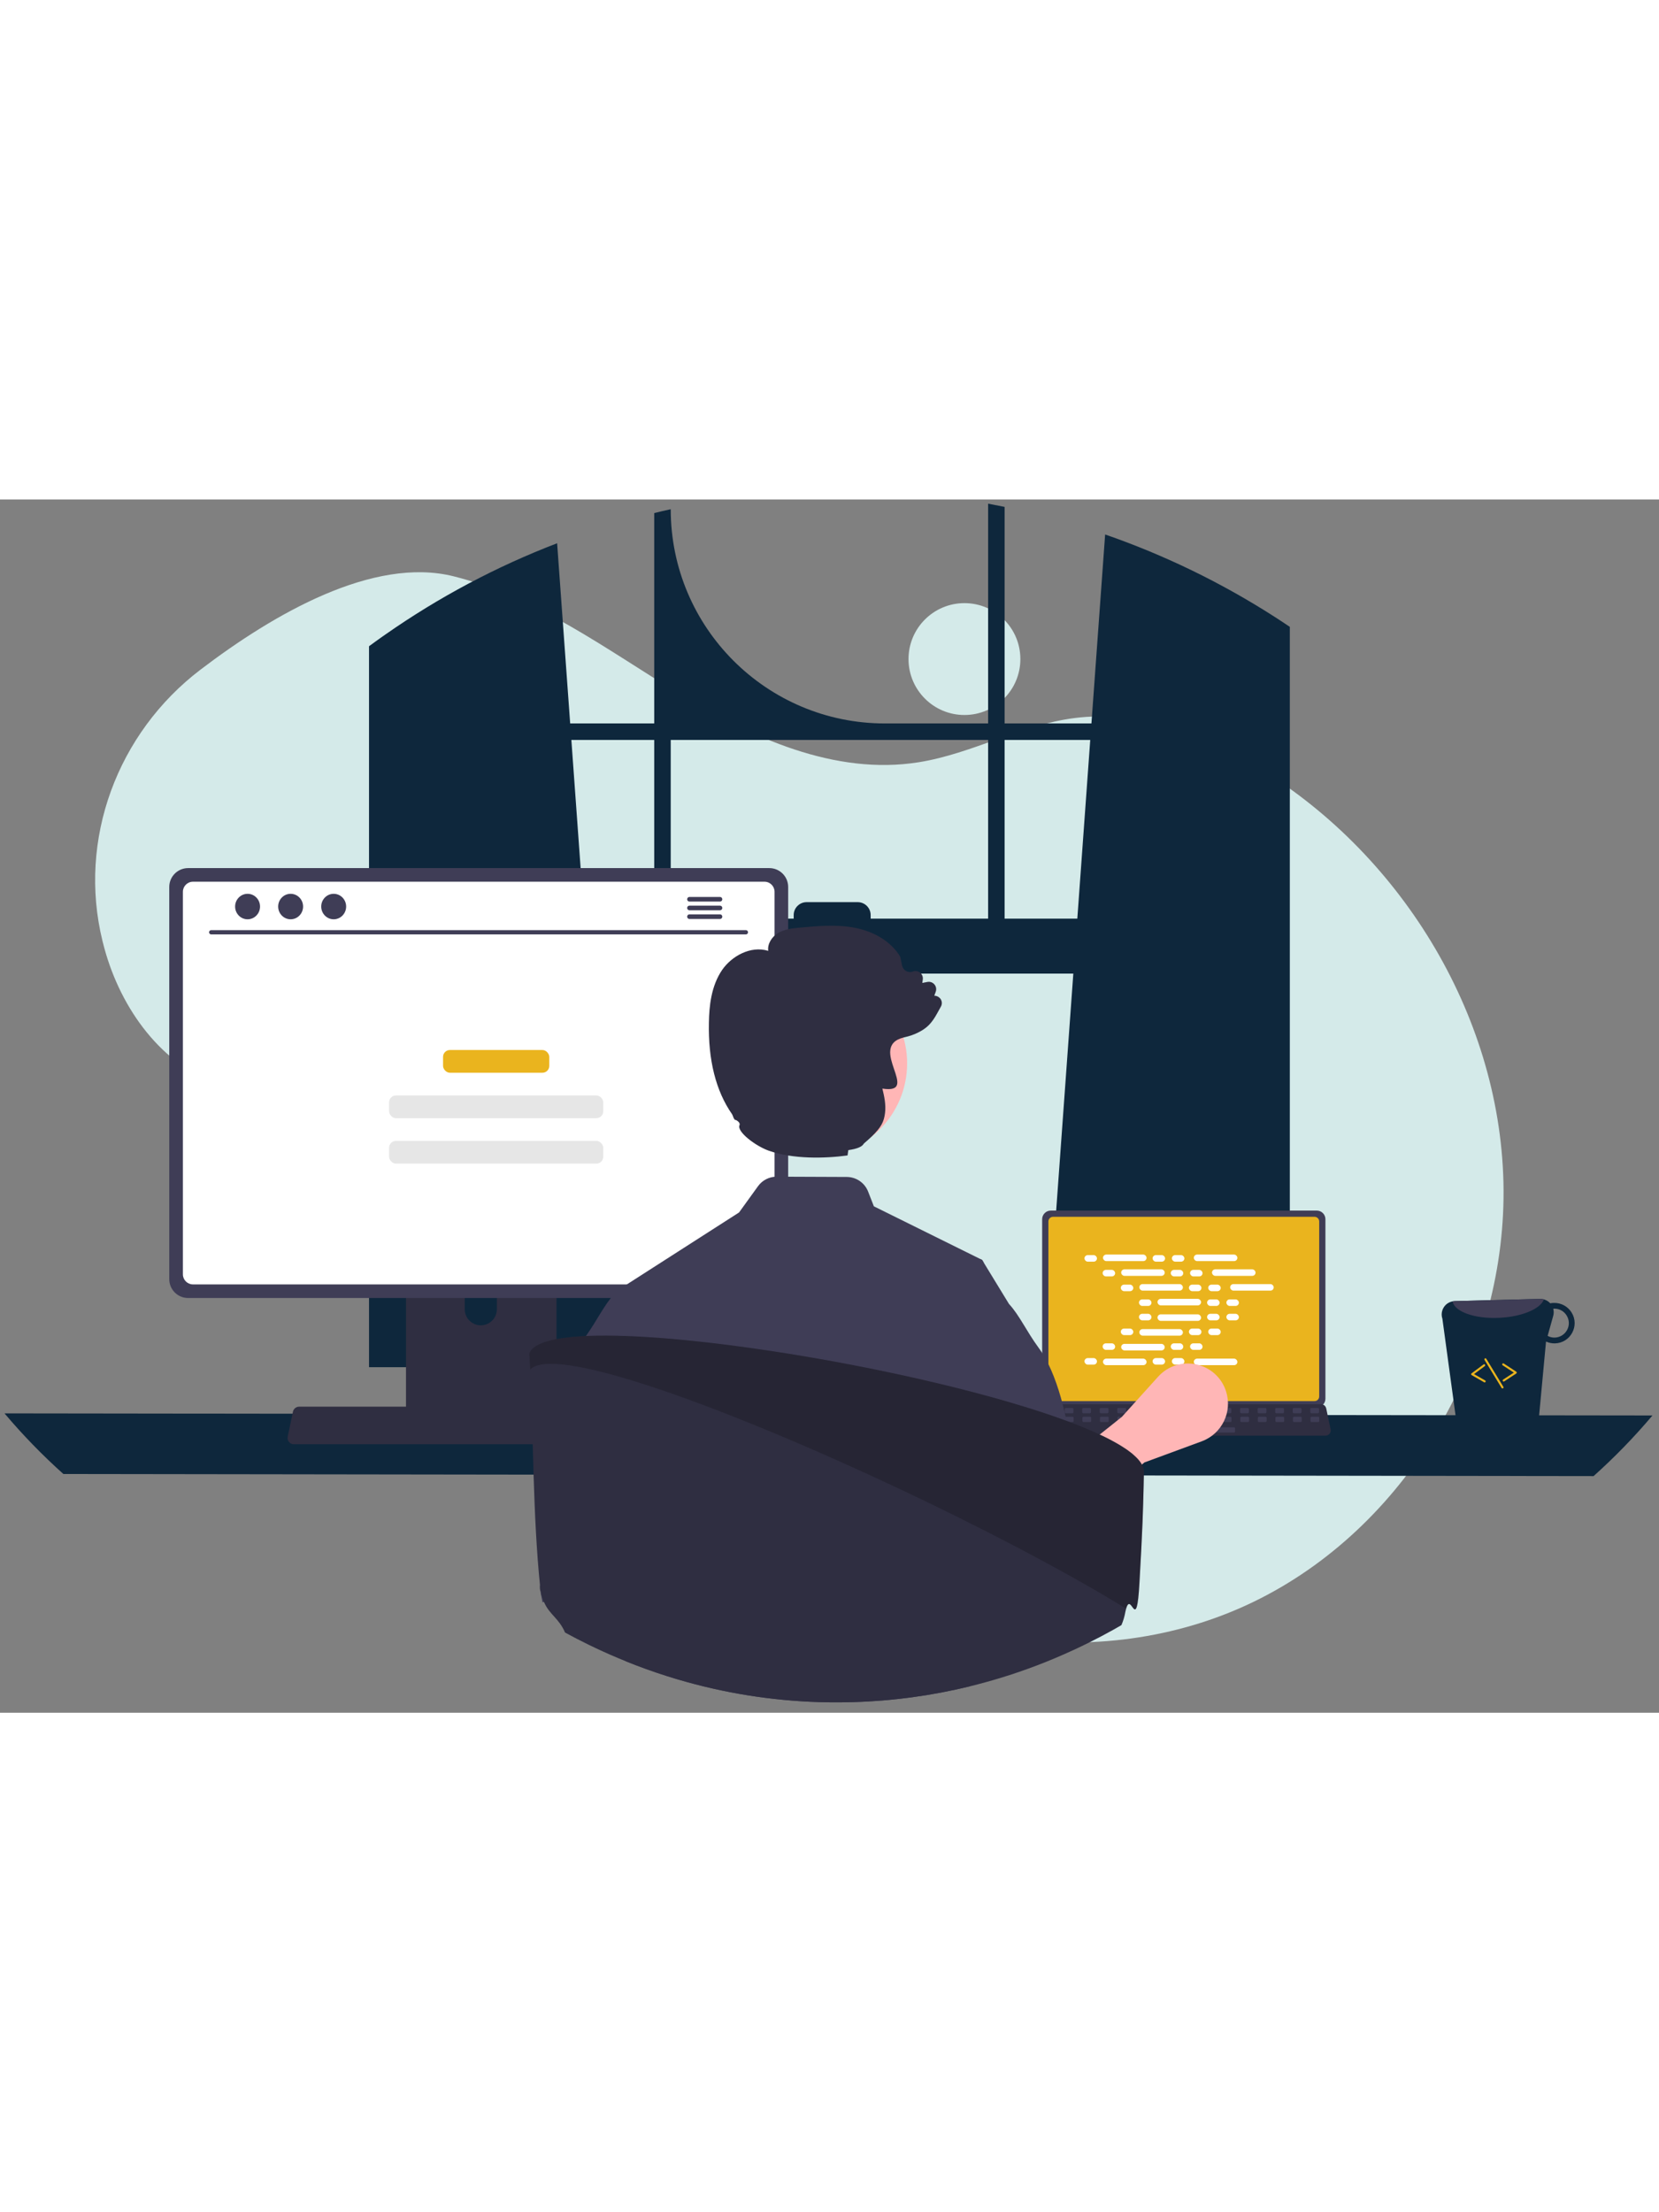 <svg height="640" width="480" viewBox="-28.381 3.548 792.094 579.233">
  <rect x="-28.381" y="3.548" width="792.094" height="579.233" fill="#808080" stroke="none"/>
  <circle cx="432.094" cy="79.744" r="26.701" style="fill:rgb(212, 234, 233)"></circle>
  <path
    d="M 639.22 502.715 C 678.908 472.486 697.864 421.689 685.997 373.232 C 685.702 372.028 685.391 370.827 685.063 369.628 C 677.196 340.865 657.731 313.528 629.363 304.337 C 605.543 296.62 579.543 302.554 554.694 299.486 C 505.912 293.462 468.093 253.992 441.482 212.666 C 414.872 171.341 394.421 125.083 359.061 90.942 C 300.776 34.667 205.699 22.551 133.434 59.182 C 61.17 95.813 15.138 177.082 17.101 258.077 C 19.064 339.072 67.147 416.509 136.976 457.594 C 162.628 472.687 192.297 483.379 221.824 479.638 C 247.444 476.391 270.723 462.625 296.223 458.538 C 336.314 452.113 376.149 470.239 410.825 491.362 C 445.501 512.485 478.995 537.522 518.4 547.314 C 556.661 556.823 604.063 529.493 639.22 502.715 Z"
    style="fill:rgb(212, 234, 233)" transform="matrix(-1, 0, 0, -1, 706.54, 587.532)"></path>
  <path
    d="M 582.199 60.883 C 581.329 60.303 580.449 59.753 579.579 59.193 C 554.43 43.108 527.474 30.042 499.269 20.263 L 492.729 110.483 L 451.269 110.483 L 451.269 7.093 C 448.659 6.553 446.029 6.043 443.399 5.563 L 443.399 110.483 L 394.129 110.483 C 337.647 110.483 291.859 64.695 291.859 8.213 L 291.859 8.213 C 289.219 8.783 286.599 9.393 283.979 10.043 L 283.979 110.483 L 243.849 110.483 L 237.619 24.453 C 208.633 35.569 181.116 50.187 155.679 67.983 C 155.239 68.283 154.799 68.593 154.369 68.893 C 152.159 70.443 149.979 72.023 147.809 73.623 L 147.809 417.813 L 266.079 417.813 L 263.989 388.863 L 252.489 229.913 L 484.079 229.913 L 472.579 388.863 L 470.489 417.813 L 587.449 417.813 L 587.449 64.363 C 585.709 63.183 583.959 62.023 582.199 60.883 Z M 283.979 203.663 L 250.589 203.663 L 244.419 118.363 L 283.979 118.363 L 283.979 203.663 Z M 443.399 203.663 L 387.319 203.663 L 387.319 201.973 C 387.319 198.556 384.546 195.787 381.129 195.793 L 356.749 195.793 C 353.335 195.791 350.567 198.559 350.569 201.973 L 350.569 203.663 L 291.859 203.663 L 291.859 118.363 L 443.399 118.363 L 443.399 203.663 Z M 451.269 203.663 L 451.269 118.363 L 492.159 118.363 L 485.989 203.663 L 451.269 203.663 Z"
    style="fill:rgb(14, 39, 60)"></path>
  <path
    d="M -26.227 439.853 C -17.54 450.147 -8.144 459.821 1.893 468.803 L 732.473 469.803 C 742.509 460.821 751.906 451.147 760.593 440.853 L -26.227 439.853 Z"
    style="fill:rgb(14, 39, 60)"></path>
  <path
    d="M 469.203 347.154 L 469.203 432.858 C 469.205 435.132 471.048 436.975 473.322 436.977 L 600.326 436.977 C 602.6 436.975 604.444 435.132 604.445 432.858 L 604.445 347.154 C 604.44 344.882 602.598 343.042 600.326 343.039 L 473.322 343.039 C 471.05 343.042 469.208 344.882 469.203 347.154 Z"
    fill="#3f3d56"></path>
  <path
    d="M 472.182 348.22 L 472.182 431.801 C 472.184 433.016 473.169 434 474.384 434.002 L 599.269 434.002 C 600.484 434 601.468 433.016 601.47 431.801 L 601.47 348.22 C 601.47 347.004 600.486 346.017 599.269 346.014 L 474.384 346.014 C 473.167 346.017 472.182 347.004 472.182 348.22 Z"
    style="fill:rgb(234, 180, 30)"></path>
  <path
    d="M 466.547 449.573 C 467.018 450.164 467.734 450.506 468.49 450.502 L 604.482 450.502 C 606.069 450.5 607.254 449.04 606.928 447.487 L 604.817 437.459 C 604.639 436.629 604.053 435.944 603.259 435.642 C 602.976 435.531 602.675 435.474 602.371 435.474 L 470.593 435.474 C 470.289 435.474 469.988 435.531 469.705 435.642 C 468.911 435.944 468.324 436.629 468.147 437.459 L 466.036 447.487 C 465.883 448.223 466.071 448.99 466.547 449.573 Z"
    fill="#2f2e41"></path>
  <rect x="-601.405" y="-439.793" width="4.188" height="2.513" rx="0.488"
    transform="matrix(-1, 0, 0, -1, 0, 0)" fill="#3f3d56"></rect>
  <rect x="-593.028" y="-439.793" width="4.188" height="2.513" rx="0.488"
    transform="matrix(-1, 0, 0, -1, 0, 0)" fill="#3f3d56"></rect>
  <rect x="-584.651" y="-439.793" width="4.188" height="2.513" rx="0.488"
    transform="matrix(-1, 0, 0, -1, 0, 0)" fill="#3f3d56"></rect>
  <rect x="-576.274" y="-439.793" width="4.188" height="2.513" rx="0.488"
    transform="matrix(-1, 0, 0, -1, 0, 0)" fill="#3f3d56"></rect>
  <rect x="-567.897" y="-439.793" width="4.188" height="2.513" rx="0.488"
    transform="matrix(-1, 0, 0, -1, 0, 0)" fill="#3f3d56"></rect>
  <rect x="-559.52" y="-439.793" width="4.188" height="2.513" rx="0.488"
    transform="matrix(-1, 0, 0, -1, 0, 0)" fill="#3f3d56"></rect>
  <rect x="-551.143" y="-439.793" width="4.188" height="2.513" rx="0.488"
    transform="matrix(-1, 0, 0, -1, 0, 0)" fill="#3f3d56"></rect>
  <rect x="-542.766" y="-439.793" width="4.188" height="2.513" rx="0.488"
    transform="matrix(-1, 0, 0, -1, 0, 0)" fill="#3f3d56"></rect>
  <rect x="-534.389" y="-439.793" width="4.188" height="2.513" rx="0.488"
    transform="matrix(-1, 0, 0, -1, 0, 0)" fill="#3f3d56"></rect>
  <rect x="-526.012" y="-439.793" width="4.188" height="2.513" rx="0.488"
    transform="matrix(-1, 0, 0, -1, 0, 0)" fill="#3f3d56"></rect>
  <rect x="-517.635" y="-439.793" width="4.188" height="2.513" rx="0.488"
    transform="matrix(-1, 0, 0, -1, 0, 0)" fill="#3f3d56"></rect>
  <rect x="-509.258" y="-439.793" width="4.188" height="2.513" rx="0.488"
    transform="matrix(-1, 0, 0, -1, 0, 0)" fill="#3f3d56"></rect>
  <rect x="-500.881" y="-439.793" width="4.188" height="2.513" rx="0.488"
    transform="matrix(-1, 0, 0, -1, 0, 0)" fill="#3f3d56"></rect>
  <rect x="-492.504" y="-439.793" width="4.188" height="2.513" rx="0.488"
    transform="matrix(-1, 0, 0, -1, 0, 0)" fill="#3f3d56"></rect>
  <rect x="-484.127" y="-439.793" width="4.188" height="2.513" rx="0.488"
    transform="matrix(-1, 0, 0, -1, 0, 0)" fill="#3f3d56"></rect>
  <rect x="-475.75" y="-439.793" width="4.188" height="2.513" rx="0.488"
    transform="matrix(-1, 0, 0, -1, 0, 0)" fill="#3f3d56"></rect>
  <rect x="-601.504" y="-443.982" width="4.188" height="2.513" rx="0.488"
    transform="matrix(-1, 0, 0, -1, 0, 0)" fill="#3f3d56"></rect>
  <rect x="-593.127" y="-443.982" width="4.188" height="2.513" rx="0.488"
    transform="matrix(-1, 0, 0, -1, 0, 0)" fill="#3f3d56"></rect>
  <rect x="-584.75" y="-443.982" width="4.188" height="2.513" rx="0.488"
    transform="matrix(-1, 0, 0, -1, 0, 0)" fill="#3f3d56"></rect>
  <rect x="-576.373" y="-443.982" width="4.188" height="2.513" rx="0.488"
    transform="matrix(-1, 0, 0, -1, 0, 0)" fill="#3f3d56"></rect>
  <rect x="-567.996" y="-443.982" width="4.188" height="2.513" rx="0.488"
    transform="matrix(-1, 0, 0, -1, 0, 0)" fill="#3f3d56"></rect>
  <rect x="-559.619" y="-443.982" width="4.188" height="2.513" rx="0.488"
    transform="matrix(-1, 0, 0, -1, 0, 0)" fill="#3f3d56"></rect>
  <rect x="-551.242" y="-443.982" width="4.188" height="2.513" rx="0.488"
    transform="matrix(-1, 0, 0, -1, 0, 0)" fill="#3f3d56"></rect>
  <rect x="-542.865" y="-443.982" width="4.188" height="2.513" rx="0.488"
    transform="matrix(-1, 0, 0, -1, 0, 0)" fill="#3f3d56"></rect>
  <rect x="-534.488" y="-443.982" width="4.188" height="2.513" rx="0.488"
    transform="matrix(-1, 0, 0, -1, 0, 0)" fill="#3f3d56"></rect>
  <rect x="-526.111" y="-443.982" width="4.188" height="2.513" rx="0.488"
    transform="matrix(-1, 0, 0, -1, 0, 0)" fill="#3f3d56"></rect>
  <rect x="-517.734" y="-443.982" width="4.188" height="2.513" rx="0.488"
    transform="matrix(-1, 0, 0, -1, 0, 0)" fill="#3f3d56"></rect>
  <rect x="-509.357" y="-443.982" width="4.188" height="2.513" rx="0.488"
    transform="matrix(-1, 0, 0, -1, 0, 0)" fill="#3f3d56"></rect>
  <rect x="-500.98" y="-443.982" width="4.188" height="2.513" rx="0.488"
    transform="matrix(-1, 0, 0, -1, 0, 0)" fill="#3f3d56"></rect>
  <rect x="-492.603" y="-443.982" width="4.188" height="2.513" rx="0.488"
    transform="matrix(-1, 0, 0, -1, 0, 0)" fill="#3f3d56"></rect>
  <rect x="-484.226" y="-443.982" width="4.188" height="2.513" rx="0.488"
    transform="matrix(-1, 0, 0, -1, 0, 0)" fill="#3f3d56"></rect>
  <rect x="-475.849" y="-443.982" width="4.188" height="2.513" rx="0.488"
    transform="matrix(-1, 0, 0, -1, 0, 0)" fill="#3f3d56"></rect>
  <rect x="-561.295" y="-449.008" width="33.508" height="2.513" rx="0.488"
    transform="matrix(-1, 0, 0, -1, 0, 0)" fill="#3f3d56"></rect>
  <rect x="489.404" y="364.3" width="5.966" height="3.122" rx="1.561" fill="#fff"></rect>
  <rect x="521.927" y="364.3" width="5.966" height="3.122" rx="1.561" fill="#fff"></rect>
  <rect x="531.142" y="364.3" width="5.966" height="3.122" rx="1.561" fill="#fff"></rect>
  <rect x="498.25" y="364.039" width="20.796" height="3.122" rx="1.561" fill="#fff"></rect>
  <rect x="541.614" y="364.039" width="20.796" height="3.122" rx="1.561" fill="#fff"></rect>
  <rect x="498.077" y="371.346" width="5.966" height="3.122" rx="1.561" fill="#fff"></rect>
  <rect x="530.6" y="371.346" width="5.966" height="3.122" rx="1.561" fill="#fff"></rect>
  <rect x="539.815" y="371.346" width="5.966" height="3.122" rx="1.561" fill="#fff"></rect>
  <rect x="506.923" y="371.086" width="20.796" height="3.122" rx="1.561" fill="#fff"></rect>
  <rect x="550.287" y="371.086" width="20.796" height="3.122" rx="1.561" fill="#fff"></rect>
  <rect x="506.749" y="378.393" width="5.966" height="3.122" rx="1.561" fill="#fff"></rect>
  <rect x="539.273" y="378.393" width="5.966" height="3.122" rx="1.561" fill="#fff"></rect>
  <rect x="548.487" y="378.393" width="5.966" height="3.122" rx="1.561" fill="#fff"></rect>
  <rect x="515.596" y="378.133" width="20.796" height="3.122" rx="1.561" fill="#fff"></rect>
  <rect x="558.96" y="378.133" width="20.796" height="3.122" rx="1.561" fill="#fff"></rect>
  <rect x="515.422" y="385.44" width="5.966" height="3.122" rx="1.561" fill="#fff"></rect>
  <rect x="547.945" y="385.44" width="5.966" height="3.122" rx="1.561" fill="#fff"></rect>
  <rect x="557.16" y="385.44" width="5.966" height="3.122" rx="1.561" fill="#fff"></rect>
  <rect x="524.269" y="385.179" width="20.796" height="3.122" rx="1.561" fill="#fff"></rect>
  <rect x="521.927" y="413.46" width="5.966" height="3.122" rx="1.561" fill="#fff"></rect>
  <rect x="531.142" y="413.46" width="5.966" height="3.122" rx="1.561" fill="#fff"></rect>
  <rect x="541.614" y="413.72" width="20.796" height="3.122" rx="1.561" fill="#fff"></rect>
  <rect x="489.404" y="413.46" width="5.966" height="3.122" rx="1.561" fill="#fff"></rect>
  <rect x="498.25" y="413.72" width="20.796" height="3.122" rx="1.561" fill="#fff"></rect>
  <rect x="498.077" y="406.414" width="5.966" height="3.122" rx="1.561" fill="#fff"></rect>
  <rect x="530.6" y="406.414" width="5.966" height="3.122" rx="1.561" fill="#fff"></rect>
  <rect x="539.815" y="406.414" width="5.966" height="3.122" rx="1.561" fill="#fff"></rect>
  <rect x="506.923" y="406.674" width="20.796" height="3.122" rx="1.561" fill="#fff"></rect>
  <rect x="506.749" y="399.367" width="5.966" height="3.122" rx="1.561" fill="#fff"></rect>
  <rect x="539.273" y="399.367" width="5.966" height="3.122" rx="1.561" fill="#fff"></rect>
  <rect x="548.487" y="399.367" width="5.966" height="3.122" rx="1.561" fill="#fff"></rect>
  <rect x="515.596" y="399.627" width="20.796" height="3.122" rx="1.561" fill="#fff"></rect>
  <rect x="515.422" y="392.32" width="5.966" height="3.122" rx="1.561" fill="#fff"></rect>
  <rect x="547.945" y="392.32" width="5.966" height="3.122" rx="1.561" fill="#fff"></rect>
  <rect x="557.16" y="392.32" width="5.966" height="3.122" rx="1.561" fill="#fff"></rect>
  <rect x="524.269" y="392.58" width="20.796" height="3.122" rx="1.561" fill="#fff"></rect>
  <path
    d="M 478.69 496.044 L 465.341 474.943 L 507.243 441.54 L 524.538 422.379 C 534.386 411.468 552.345 415.251 556.956 429.207 C 560.196 439.015 555.079 449.627 545.386 453.198 L 518.037 463.273 L 478.69 496.044 Z"
    fill="#ffb6b6"></path>
  <path
    d="M 165.463 343.043 L 165.463 445.603 L 237.313 445.603 L 237.313 343.043 C 237.315 341.529 236.33 340.191 234.883 339.743 C 234.551 339.634 234.203 339.58 233.853 339.583 L 168.933 339.583 C 167.019 339.58 165.465 341.129 165.463 343.043 Z M 193.503 378.283 C 193.558 372.379 199.983 368.748 205.069 371.748 C 207.386 373.114 208.818 375.594 208.843 378.283 L 208.843 390.183 C 208.813 396.088 202.402 399.745 197.304 396.767 C 194.962 395.399 193.517 392.896 193.503 390.183 L 193.503 378.283 Z"
    style="fill:rgb(47, 46, 65)"></path>
  <path
    d="M 165.243 442.324 L 165.243 452.214 C 165.246 453.28 166.107 454.145 167.173 454.154 L 235.603 454.154 C 236.67 454.148 237.533 453.281 237.533 452.214 L 237.533 442.324 L 165.243 442.324 Z"
    fill="#3f3d56"></path>
  <path
    d="M 52.433 188.524 L 52.433 375.783 C 52.437 380.752 56.464 384.78 61.433 384.783 L 338.933 384.783 C 343.902 384.78 347.929 380.752 347.933 375.783 L 347.933 188.524 C 347.921 183.56 343.897 179.54 338.933 179.534 L 61.433 179.534 C 56.469 179.54 52.445 183.56 52.433 188.524 Z"
    fill="#3f3d56"></path>
  <path
    d="M 58.943 190.853 L 58.943 373.473 C 58.947 376.128 61.098 378.279 63.753 378.283 L 336.623 378.283 C 339.277 378.279 341.428 376.128 341.433 373.473 L 341.433 190.853 C 341.433 188.195 339.281 186.039 336.623 186.033 L 63.753 186.033 C 61.095 186.039 58.943 188.195 58.943 190.853 Z"
    fill="#fff"></path>
  <path
    d="M 109.583 453.483 C 110.145 454.189 111 454.598 111.903 454.593 L 274.243 454.593 C 276.138 454.591 277.551 452.848 277.163 450.993 L 274.643 439.023 C 274.431 438.032 273.73 437.215 272.783 436.853 C 272.445 436.721 272.086 436.653 271.723 436.654 L 114.413 436.654 C 114.05 436.653 113.69 436.721 113.353 436.853 C 112.405 437.215 111.705 438.032 111.493 439.023 L 108.973 450.993 C 108.791 451.873 109.015 452.787 109.583 453.483 Z"
    fill="#2f2e41"></path>
  <path
    d="M 327.767 211.19 L 72.444 211.19 C 71.662 211.173 71.193 210.316 71.598 209.648 C 71.778 209.351 72.097 209.167 72.444 209.16 L 327.767 209.16 C 328.549 209.177 329.019 210.034 328.613 210.702 C 328.433 210.998 328.114 211.183 327.767 211.19 Z"
    fill="#3f3d56"></path>
  <ellipse cx="89.824" cy="197.892" rx="5.95" ry="6.083" fill="#3f3d56"></ellipse>
  <ellipse cx="110.38" cy="197.892" rx="5.95" ry="6.083" fill="#3f3d56"></ellipse>
  <ellipse cx="130.936" cy="197.892" rx="5.95" ry="6.083" fill="#3f3d56"></ellipse>
  <path
    d="M 315.389 193.314 L 300.789 193.314 C 299.939 193.333 299.428 194.267 299.871 194.993 C 300.067 195.315 300.413 195.515 300.789 195.524 L 315.389 195.524 C 316.24 195.512 316.758 194.583 316.323 193.853 C 316.126 193.523 315.773 193.319 315.389 193.314 Z"
    fill="#3f3d56"></path>
  <path
    d="M 315.389 197.464 L 300.789 197.464 C 299.939 197.482 299.427 198.415 299.869 199.142 C 300.065 199.465 300.412 199.665 300.789 199.674 L 315.389 199.674 C 316.24 199.663 316.76 198.736 316.326 198.005 C 316.13 197.673 315.774 197.468 315.389 197.464 Z"
    fill="#3f3d56"></path>
  <path
    d="M 315.389 201.613 L 300.789 201.613 C 299.939 201.633 299.428 202.567 299.871 203.293 C 300.067 203.615 300.413 203.815 300.789 203.823 L 315.389 203.823 C 316.24 203.811 316.758 202.883 316.323 202.152 C 316.126 201.823 315.773 201.619 315.389 201.613 Z"
    fill="#3f3d56"></path>
  <path
    d="M 667.369 446.664 C 668.272 449.296 670.77 451.045 673.552 450.995 L 700.043 450.313 C 702.849 450.258 705.284 448.363 706.024 445.656 L 709.773 405.569 C 711.103 406.171 712.551 406.469 714.011 406.44 C 721.446 406.253 725.891 398.088 722.012 391.742 C 720.211 388.797 716.977 387.037 713.526 387.123 C 712.943 387.121 712.361 387.182 711.79 387.304 C 710.535 385.946 708.765 385.182 706.916 385.201 L 666.165 386.253 C 665.827 386.265 665.491 386.307 665.16 386.378 C 661.366 387.085 659.069 390.98 660.287 394.642 L 667.369 446.664 Z M 710.542 402.847 L 713.21 393.294 C 713.513 392.191 713.52 391.027 713.23 389.92 C 713.359 389.919 713.474 389.858 713.603 389.858 C 718.922 389.748 722.365 395.437 719.801 400.098 C 718.617 402.249 716.381 403.611 713.927 403.675 C 712.744 403.712 711.574 403.426 710.542 402.847 L 710.542 402.847 Z"
    style="fill:rgb(14, 39, 60)"></path>
  <path
    d="M 665.16 386.378 C 666.028 391.342 675.789 394.832 687.526 394.225 C 698.319 393.728 707.144 389.938 708.76 385.447 C 708.162 385.27 707.54 385.187 706.916 385.201 L 666.165 386.253 C 665.827 386.265 665.491 386.307 665.16 386.378 Z"
    fill="#3f3d56"></path>
  <path
    d="M 689.677 424.636 C 689.731 424.622 689.782 424.6 689.828 424.569 L 695.581 420.804 C 695.883 420.607 695.883 420.165 695.582 419.967 L 689.602 416.051 C 689.281 415.838 688.851 416.053 688.827 416.437 C 688.816 416.617 688.903 416.789 689.054 416.887 L 694.395 420.385 L 689.281 423.733 C 688.959 423.943 688.985 424.424 689.329 424.597 C 689.436 424.652 689.56 424.665 689.677 424.636 L 689.677 424.636 Z"
    style="fill:rgb(234, 180, 30)"></path>
  <path
    d="M 680.59 425.055 C 680.964 424.96 681.094 424.497 680.826 424.221 C 680.794 424.188 680.757 424.159 680.716 424.136 L 675.413 421.096 L 680.539 417.289 C 680.848 417.059 680.792 416.582 680.439 416.429 C 680.275 416.358 680.086 416.38 679.943 416.487 L 674.204 420.749 C 673.915 420.964 673.941 421.405 674.254 421.584 L 680.219 425.004 C 680.331 425.068 680.465 425.087 680.59 425.055 Z"
    style="fill:rgb(234, 180, 30)"></path>
  <path
    d="M 689.105 427.936 C 689.153 427.924 689.2 427.904 689.242 427.878 C 689.478 427.734 689.553 427.427 689.409 427.191 L 681.254 413.782 C 681.053 413.454 680.572 413.466 680.388 413.804 C 680.303 413.961 680.307 414.151 680.4 414.303 L 688.555 427.711 C 688.669 427.899 688.892 427.99 689.105 427.936 Z"
    style="fill:rgb(234, 180, 30)"></path>
  <rect x="183.157" y="266.39" width="50.719" height="10.846" rx="3.264"
    style="fill:rgb(234, 180, 30)"></rect>
  <rect x="157.399" y="288.081" width="102.236" height="10.846" rx="3.264" fill="#e6e6e6"></rect>
  <rect x="157.399" y="309.773" width="102.236" height="10.846" rx="3.264" fill="#e6e6e6"></rect>
  <path
    d="M 264.484 382.409 L 264.701 383.093 L 264.712 383.116 L 271.237 402.954 L 278.744 425.815 L 292.866 468.776 L 293.003 475.45 L 293.003 475.472 L 294.053 529.157 L 291.144 536.435 L 294.418 548.367 C 294.418 548.367 292.912 530.33 284.835 540.689 C 280.261 546.575 274.911 552.598 270.519 558.245 C 276.918 560.834 283.421 563.177 290.026 565.272 C 291.452 565.728 292.889 566.162 294.327 566.595 C 294.634 566.687 294.942 566.778 295.251 566.869 C 317.145 573.344 339.78 576.982 362.601 577.695 C 363.788 577.729 364.951 577.752 366.081 577.775 C 366.48 577.786 366.868 577.798 367.256 577.798 C 368.533 577.809 369.8 577.82 371.077 577.82 C 373.655 577.82 376.222 577.782 378.777 577.706 C 397.691 577.173 416.494 574.63 434.869 570.12 C 434.743 562.534 434.401 553.67 433.911 544.202 C 433.683 539.559 428.561 534.528 428.252 529.669 C 428.036 526.018 432.633 522.585 432.393 518.877 C 430.842 496.05 428.903 504.813 427.465 488.648 C 427.317 487.063 427.18 485.545 427.055 484.097 C 426.131 473.716 425.492 467.225 425.492 467.225 L 431.629 428.541 L 441.269 367.807 L 440.527 366.586 L 439.694 366.175 L 388.85 341.01 L 386.09 333.937 C 384.444 329.769 380.43 327.019 375.948 326.99 L 342.455 326.853 C 338.929 326.837 335.611 328.524 333.546 331.382 L 324.477 343.942 L 264.484 382.409 Z"
    fill="#3f3d56"></path>
  <path
    d="M 300.589 459.216 L 293.003 475.45 L 287.824 486.538 L 278.915 533.184 L 274.454 537.918 L 270.633 521.159 L 230.635 530.039 C 229.323 522.75 230.284 530.286 229.474 522.289 C 229.702 522.061 229.942 521.833 230.181 521.605 C 230.82 521.012 231.356 520.453 231.345 519.917 C 230.888 492.333 232.257 445.39 243.688 416.951 C 245.478 412.308 247.839 407.905 250.715 403.844 C 250.943 403.536 251.16 403.227 251.377 402.92 C 256.647 395.539 259.978 388.272 264.701 383.104 L 264.701 383.093 C 264.73 383.069 264.757 383.043 264.781 383.013 C 264.798 383.005 264.813 382.993 264.826 382.979 L 297.27 365.776 L 298.661 404.882 L 299.654 432.99 L 300.589 459.216 Z"
    fill="#3f3d56"></path>
  <path
    d="M 417.574 463.827 L 427.05 484.102 L 430.358 491.163 L 439.264 537.805 L 443.71 542.527 L 447.541 525.772 L 449.34 525.403 L 481.799 518.68 L 491.259 548.727 C 495.655 541.402 494.292 531.996 487.998 526.221 C 487.352 525.637 486.814 525.067 486.829 524.529 C 487.368 492.086 485.383 432.845 467.462 408.463 C 461.77 400.725 458.355 393.018 453.386 387.634 C 453.371 387.619 453.371 387.604 453.355 387.604 L 441.264 367.805 L 440.526 366.59 L 439.695 366.175 L 417.574 463.827 Z"
    fill="#3f3d56"></path>
  <circle id="a657ec4b-47ce-4d2a-9c58-81a811696ca9" data-name="Ellipse 5" cx="360.169" cy="272.763"
    r="44.558" fill="#ffb6b6"></circle>
  <path
    d="M 420.395 241.639 C 419.697 240.894 418.726 240.464 417.705 240.449 L 418.375 238.589 C 419.325 236.045 417.164 233.427 414.486 233.877 C 414.462 233.881 414.439 233.885 414.415 233.889 L 411.975 234.359 L 412.205 232.729 C 412.591 230.073 409.991 227.973 407.475 228.909 C 406.416 229.326 405.225 229.242 404.235 228.679 C 403.242 228.135 402.54 227.18 402.315 226.069 L 401.465 221.969 L 401.375 221.749 C 397.235 214.849 389.275 209.829 379.535 207.989 C 370.865 206.339 361.975 207.179 353.405 207.969 C 350.005 208.289 346.165 208.649 342.965 210.609 C 340.245 212.289 337.945 215.649 338.415 219.039 C 329.965 216.449 320.905 221.619 316.415 228.139 C 311.095 235.899 310.225 245.619 310.085 253.219 C 309.705 271.199 313.415 285.909 321.085 296.949 C 321.645 297.749 321.785 299.419 322.895 299.979 L 322.665 299.609 C 323.905 300.229 325.165 301.229 324.695 302.299 C 323.345 305.379 332.315 312.189 338.635 314.439 C 350.165 318.549 365.495 318.199 376.275 316.719 L 376.655 314.169 C 380.545 313.639 383.285 312.629 384.055 311.049 C 385.415 309.889 386.575 308.849 387.585 307.889 L 387.595 307.879 C 387.615 307.859 387.655 307.829 387.675 307.809 C 392.545 303.139 393.675 300.479 394.185 296.429 C 394.675 292.459 393.805 288.429 392.915 284.799 C 411.655 287.699 385.535 264.839 402.995 260.419 C 403.195 260.358 403.399 260.308 403.605 260.269 C 404.115 260.149 404.625 260.029 405.115 259.889 C 407.477 259.248 409.739 258.282 411.835 257.019 C 416.715 254.049 418.325 250.109 420.845 245.669 C 421.591 244.372 421.409 242.74 420.395 241.639 Z"
    fill="#2f2e41"></path>
  <path
    d="M 517.765 466.999 C 517.755 468.749 517.735 471.199 517.655 474.229 C 517.645 474.649 517.635 475.079 517.625 475.519 C 517.495 481.089 517.365 485.759 517.155 490.949 C 517.145 491.309 517.135 491.659 517.115 492.019 C 516.835 499.259 516.395 507.689 515.635 521.039 C 514.225 545.699 511.765 524.429 509.295 533.079 C 509.175 533.509 509.045 534.019 508.925 534.619 C 508.551 536.796 507.92 538.921 507.045 540.949 C 505.735 541.729 504.385 542.479 503.055 543.229 C 499.265 545.339 495.415 547.369 491.535 549.299 C 489.355 550.379 487.165 551.439 484.965 552.459 C 484.615 552.619 484.275 552.779 483.935 552.929 C 472.669 558.14 461.059 562.571 449.185 566.189 C 446.865 566.889 444.555 567.569 442.215 568.199 C 439.775 568.879 437.335 569.519 434.865 570.119 C 416.49 574.63 397.688 577.175 378.775 577.709 C 376.225 577.789 373.655 577.819 371.075 577.819 C 369.795 577.819 368.535 577.809 367.255 577.799 C 366.865 577.799 366.475 577.789 366.085 577.779 C 364.955 577.749 363.785 577.729 362.605 577.699 C 339.784 576.988 317.149 573.348 295.255 566.869 L 294.325 566.599 C 292.885 566.159 291.455 565.729 290.025 565.269 C 283.425 563.179 276.922 560.839 270.515 558.249 C 265.625 556.279 260.792 554.166 256.015 551.909 C 255.972 551.898 255.931 551.877 255.895 551.849 C 254.895 551.389 253.885 550.909 252.885 550.419 C 252.755 550.349 252.615 550.279 252.475 550.209 C 248.745 548.389 245.055 546.483 241.405 544.489 C 238.335 537.439 234.015 536.089 231.335 529.889 C 230.555 528.047 229.991 526.121 229.655 524.149 C 229.655 524.129 229.645 524.109 229.645 524.079 C 229.925 527.799 228.455 517.479 229.635 524.039 C 229.625 523.919 229.615 523.789 229.605 523.639 C 229.575 523.279 229.535 522.839 229.475 522.289 C 226.045 488.799 226.265 450.499 224.775 418.939 C 224.675 416.899 224.572 414.946 224.465 413.079 C 224.435 412.459 224.395 411.849 224.355 411.249 C 224.425 411.069 224.505 410.879 224.595 410.699 C 224.614 410.648 224.638 410.597 224.665 410.549 C 224.695 410.487 224.728 410.427 224.765 410.369 C 224.785 410.339 224.815 410.299 224.835 410.269 C 224.85 410.235 224.866 410.202 224.885 410.169 C 224.975 410.029 225.075 409.879 225.185 409.739 C 225.235 409.679 225.275 409.629 225.325 409.579 C 225.36 409.528 225.4 409.481 225.445 409.439 C 225.476 409.391 225.513 409.348 225.555 409.309 C 225.595 409.269 225.635 409.219 225.685 409.169 C 225.706 409.138 225.734 409.111 225.765 409.089 C 225.844 408.999 225.931 408.915 226.025 408.839 C 226.382 408.511 226.763 408.21 227.165 407.939 C 227.305 407.849 227.455 407.759 227.595 407.659 C 228.603 407.057 229.664 406.548 230.765 406.139 C 231.145 405.999 231.525 405.869 231.935 405.729 C 232.085 405.689 232.225 405.639 232.375 405.589 C 232.595 405.519 232.815 405.449 233.045 405.399 C 234.185 405.059 235.415 404.769 236.745 404.499 C 236.905 404.469 237.075 404.439 237.245 404.399 C 237.485 404.349 237.735 404.309 237.985 404.269 C 238.325 404.209 238.675 404.149 239.025 404.089 C 241.995 403.619 245.365 403.269 249.085 403.039 C 249.435 403.019 249.785 402.999 250.135 402.979 C 250.545 402.959 250.955 402.939 251.375 402.919 C 251.725 402.899 252.085 402.889 252.445 402.879 C 252.795 402.859 253.155 402.849 253.525 402.839 C 254.535 402.809 255.575 402.779 256.635 402.759 C 259.655 402.699 262.835 402.719 266.175 402.789 C 267.725 402.829 269.305 402.869 270.925 402.939 C 271.035 402.939 271.135 402.949 271.235 402.949 C 272.645 402.999 274.065 403.059 275.525 403.139 C 276.545 403.189 277.575 403.239 278.605 403.299 C 279.575 403.359 280.555 403.419 281.545 403.489 C 282.315 403.529 283.085 403.589 283.865 403.639 C 284.525 403.689 285.185 403.739 285.845 403.779 L 286.745 403.839 C 287.235 403.879 287.725 403.909 288.225 403.959 C 289.325 404.049 290.425 404.139 291.545 404.229 C 292.655 404.329 293.785 404.429 294.915 404.529 C 296.045 404.629 297.185 404.739 298.325 404.849 C 298.445 404.859 298.555 404.869 298.665 404.879 C 299.705 404.99 300.745 405.089 301.795 405.199 C 302.035 405.219 302.285 405.239 302.525 405.269 C 303.526 405.37 304.547 405.488 305.557 405.595 C 305.867 405.629 306.176 405.661 306.487 405.695 C 307.278 405.781 308.058 405.856 308.855 405.949 C 309.905 406.069 310.975 406.179 312.015 406.319 C 312.825 406.409 313.635 406.499 314.445 406.599 C 315.715 406.749 317.005 406.909 318.295 407.079 C 318.785 407.139 319.275 407.199 319.765 407.269 C 323.445 407.729 327.165 408.239 330.945 408.769 C 336.675 409.579 342.495 410.459 348.355 411.409 C 354.225 412.359 360.128 413.363 366.065 414.419 C 367.565 414.689 369.065 414.959 370.575 415.239 C 371.255 415.369 371.935 415.499 372.615 415.629 C 373.775 415.839 374.935 416.059 376.095 416.279 C 377.255 416.499 378.415 416.719 379.575 416.949 C 380.955 417.219 382.345 417.489 383.725 417.759 C 392.815 419.559 401.855 421.479 410.675 423.489 C 412.125 423.819 413.575 424.159 415.015 424.489 C 417.895 425.159 420.748 425.839 423.575 426.529 C 424.355 426.709 425.125 426.899 425.895 427.089 C 427.815 427.569 429.735 428.049 431.625 428.539 L 431.955 428.629 C 433.345 428.969 434.705 429.319 436.065 429.679 C 439.275 430.519 442.432 431.369 445.535 432.229 C 447.595 432.799 449.632 433.376 451.645 433.959 C 454.655 434.829 457.605 435.709 460.475 436.599 C 461.185 436.819 461.895 437.039 462.595 437.249 C 464.695 437.899 466.765 438.559 468.775 439.219 C 470.375 439.739 471.935 440.269 473.475 440.799 C 475.015 441.329 476.525 441.859 478.005 442.389 C 478.955 442.729 479.895 443.089 480.835 443.429 C 482.185 443.929 483.515 444.429 484.815 444.929 C 485.215 445.079 485.605 445.239 485.995 445.389 C 486.245 445.499 486.485 445.589 486.725 445.689 C 487.195 445.879 487.675 446.059 488.135 446.249 C 488.605 446.429 489.065 446.619 489.525 446.819 C 489.975 446.999 490.435 447.189 490.875 447.379 C 491.325 447.559 491.765 447.749 492.205 447.949 C 492.575 448.099 492.935 448.259 493.285 448.419 C 493.995 448.729 494.705 449.039 495.395 449.359 C 495.735 449.519 496.075 449.669 496.415 449.829 L 497.195 450.189 C 497.305 450.249 497.415 450.299 497.525 450.349 C 497.775 450.469 498.035 450.599 498.285 450.719 C 498.865 450.989 499.435 451.279 499.995 451.549 C 500.745 451.929 501.475 452.309 502.175 452.679 C 502.885 453.059 503.575 453.439 504.235 453.809 C 504.345 453.869 504.445 453.929 504.555 453.989 C 504.705 454.069 504.855 454.159 505.005 454.239 C 505.515 454.529 506.005 454.829 506.495 455.119 C 507.455 455.709 508.365 456.289 509.215 456.869 C 509.405 456.999 509.585 457.129 509.775 457.249 C 510.405 457.699 511.005 458.139 511.565 458.589 C 511.565 458.599 511.565 458.599 511.575 458.599 C 511.765 458.739 511.945 458.889 512.125 459.029 C 512.275 459.169 512.435 459.289 512.585 459.429 C 513.105 459.879 513.585 460.309 514.025 460.749 C 514.172 460.885 514.313 461.029 514.445 461.179 C 514.503 461.228 514.557 461.281 514.605 461.339 C 514.805 461.539 514.985 461.739 515.155 461.939 C 515.181 461.967 515.205 461.997 515.225 462.029 C 515.465 462.309 515.685 462.589 515.895 462.869 C 515.995 463.009 516.105 463.149 516.195 463.289 C 516.315 463.459 516.435 463.639 516.535 463.809 C 516.625 463.949 516.705 464.099 516.785 464.239 C 516.997 464.6 517.178 464.978 517.325 465.369 C 517.437 465.635 517.528 465.909 517.595 466.189 C 517.671 466.455 517.728 466.726 517.765 466.999 Z"
    fill="#2f2e41"></path>
  <path
    d="M 517.765 466.999 C 517.755 468.749 517.735 471.199 517.655 474.229 C 517.645 474.649 517.625 475.079 517.615 475.519 C 517.515 479.769 517.365 485.019 517.155 490.949 C 517.145 491.309 517.135 491.659 517.115 492.019 C 516.835 499.259 516.395 507.689 515.635 521.039 C 514.225 545.699 511.765 524.429 509.295 533.079 C 502.435 528.859 494.915 524.439 486.875 519.899 C 485.425 519.079 483.962 518.256 482.485 517.429 C 466.405 508.459 448.445 499.059 429.695 489.749 C 428.955 489.379 428.205 489.009 427.465 488.649 C 384.515 467.419 337.635 446.769 299.655 432.989 C 292.325 430.329 285.325 427.929 278.745 425.819 C 264.885 421.389 252.905 418.289 243.685 416.949 C 234.085 415.549 227.455 416.049 224.775 418.939 C 224.675 416.899 224.572 414.946 224.465 413.079 C 224.425 412.459 224.385 411.849 224.345 411.249 C 224.407 411.085 224.487 410.928 224.565 410.769 C 224.576 410.746 224.584 410.722 224.595 410.699 C 224.614 410.648 224.638 410.597 224.665 410.549 C 224.695 410.487 224.728 410.427 224.765 410.369 C 224.798 410.299 224.838 410.231 224.885 410.169 C 224.975 410.029 225.075 409.879 225.185 409.739 C 225.266 409.635 225.353 409.534 225.445 409.439 C 225.476 409.391 225.513 409.348 225.555 409.309 C 225.595 409.269 225.635 409.219 225.685 409.169 C 225.706 409.138 225.734 409.111 225.765 409.089 C 225.844 408.999 225.931 408.915 226.025 408.839 C 226.382 408.511 226.763 408.21 227.165 407.939 C 227.305 407.849 227.455 407.759 227.595 407.659 C 228.603 407.057 229.664 406.548 230.765 406.139 C 231.145 405.999 231.525 405.869 231.935 405.729 C 232.085 405.689 232.225 405.639 232.375 405.589 C 232.595 405.519 232.815 405.449 233.045 405.399 C 234.185 405.059 235.415 404.769 236.745 404.499 C 237.145 404.419 237.565 404.339 237.985 404.269 C 238.325 404.209 238.675 404.149 239.025 404.089 C 241.995 403.619 245.365 403.269 249.085 403.039 C 249.435 403.019 249.785 402.999 250.135 402.979 C 250.545 402.959 250.955 402.939 251.375 402.919 C 251.725 402.899 252.085 402.889 252.445 402.879 C 252.795 402.859 253.155 402.849 253.525 402.839 C 254.535 402.809 255.575 402.779 256.635 402.759 C 259.655 402.709 262.835 402.729 266.175 402.799 C 267.725 402.829 269.305 402.879 270.925 402.949 C 271.025 402.949 271.135 402.959 271.235 402.959 C 272.645 402.999 274.075 403.069 275.525 403.139 C 276.545 403.189 277.575 403.239 278.605 403.299 C 279.575 403.359 280.555 403.419 281.545 403.489 C 282.315 403.529 283.085 403.589 283.865 403.639 C 284.525 403.689 285.185 403.739 285.845 403.779 C 286.635 403.839 287.425 403.899 288.225 403.959 C 289.325 404.049 290.425 404.139 291.545 404.229 C 292.655 404.329 293.785 404.429 294.915 404.529 C 296.045 404.629 297.185 404.739 298.325 404.849 C 298.445 404.859 298.555 404.869 298.665 404.879 C 299.705 404.989 300.745 405.089 301.795 405.199 C 307.615 405.789 313.605 406.479 319.765 407.269 C 323.445 407.739 327.172 408.243 330.945 408.779 C 336.675 409.589 342.495 410.469 348.355 411.409 C 354.225 412.359 360.128 413.363 366.065 414.419 C 367.565 414.689 369.065 414.959 370.575 415.239 C 372.415 415.579 374.255 415.926 376.095 416.279 C 377.255 416.499 378.415 416.719 379.575 416.949 C 380.955 417.219 382.345 417.489 383.725 417.759 C 392.815 419.559 401.855 421.479 410.675 423.489 C 412.125 423.819 413.575 424.159 415.015 424.489 C 417.895 425.159 420.748 425.839 423.575 426.529 C 424.355 426.719 425.125 426.909 425.895 427.099 C 427.825 427.579 429.735 428.059 431.625 428.539 L 431.625 428.549 C 431.735 428.569 431.845 428.599 431.955 428.629 C 433.335 428.979 434.705 429.329 436.065 429.689 C 439.275 430.529 442.432 431.376 445.535 432.229 C 447.595 432.809 449.635 433.379 451.645 433.959 C 454.655 434.839 457.605 435.719 460.475 436.599 C 461.185 436.819 461.895 437.039 462.595 437.249 C 464.695 437.909 466.755 438.566 468.775 439.219 C 470.375 439.739 471.935 440.269 473.475 440.799 C 475.015 441.329 476.525 441.859 478.005 442.389 C 478.965 442.729 479.905 443.079 480.835 443.419 C 482.195 443.919 483.515 444.419 484.815 444.929 C 485.215 445.079 485.605 445.239 485.995 445.389 C 486.725 445.669 487.435 445.959 488.135 446.249 C 488.605 446.429 489.065 446.619 489.525 446.819 C 489.975 446.999 490.435 447.189 490.875 447.379 C 491.325 447.559 491.765 447.749 492.205 447.949 C 492.575 448.099 492.935 448.259 493.285 448.419 C 493.995 448.729 494.705 449.039 495.395 449.359 C 495.735 449.519 496.075 449.669 496.415 449.829 L 497.195 450.189 C 497.305 450.249 497.415 450.299 497.525 450.349 C 498.375 450.749 499.195 451.149 499.995 451.549 C 500.745 451.929 501.475 452.309 502.175 452.679 C 503.005 453.119 503.795 453.549 504.555 453.989 C 504.705 454.069 504.855 454.159 505.005 454.239 C 505.515 454.529 506.005 454.829 506.495 455.119 C 507.455 455.709 508.365 456.289 509.215 456.869 C 510.055 457.449 510.835 458.019 511.565 458.589 C 511.565 458.599 511.565 458.599 511.575 458.599 C 511.925 458.879 512.265 459.159 512.585 459.429 C 513.105 459.879 513.585 460.309 514.025 460.749 C 514.173 460.885 514.313 461.029 514.445 461.179 C 514.503 461.228 514.557 461.281 514.605 461.339 C 514.815 461.569 515.025 461.799 515.225 462.029 C 515.465 462.309 515.685 462.589 515.895 462.869 C 515.995 463.009 516.105 463.149 516.195 463.289 C 516.315 463.459 516.435 463.639 516.535 463.809 C 516.625 463.949 516.705 464.099 516.785 464.239 C 516.997 464.6 517.178 464.978 517.325 465.369 C 517.434 465.636 517.525 465.91 517.595 466.189 C 517.671 466.455 517.728 466.726 517.765 466.999 Z"
    opacity="0.2"></path>
</svg>